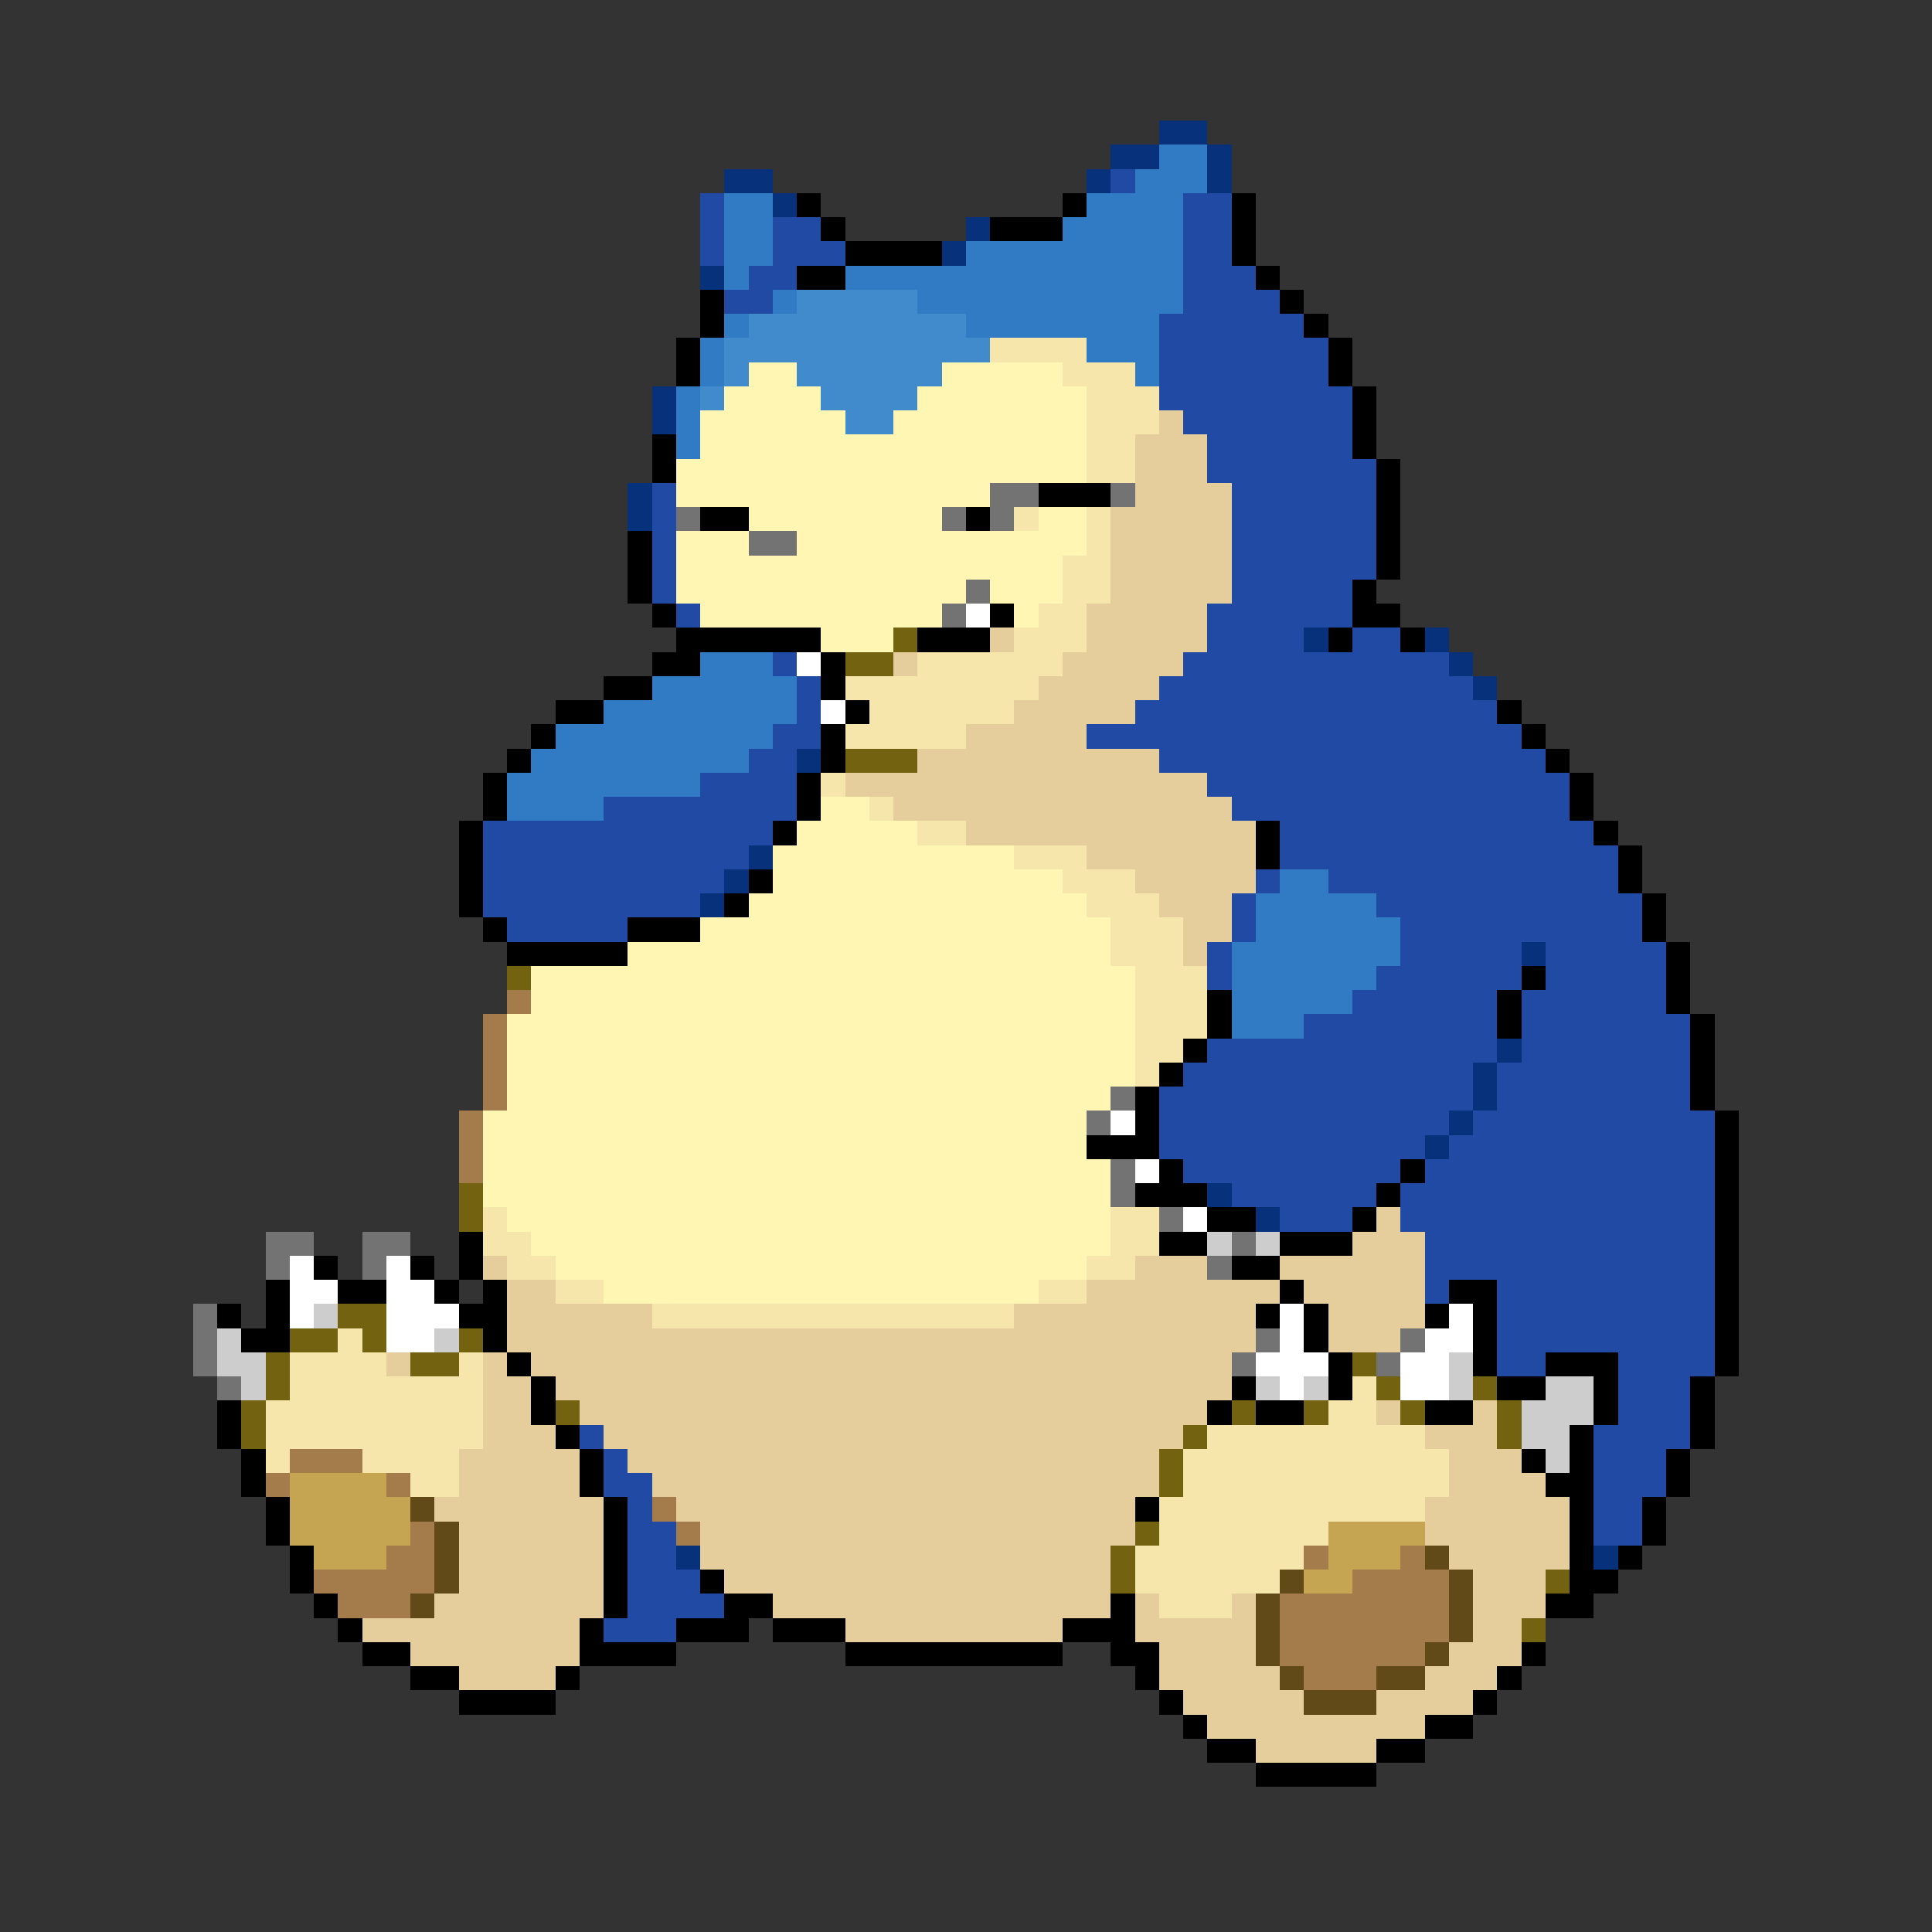 <svg xmlns="http://www.w3.org/2000/svg" viewBox="0 -0.5 80 80" shape-rendering="crispEdges">
<rect x="0" y="-0.5" width="80" height="80" fill="#333333" stroke="none"/>
<path stroke="#08317b" d="M48 5h2M46 6h2M50 6h1M30 7h2M45 7h1M50 7h1M32 8h1M40 9h1M39 10h1M29 11h1M27 16h1M27 17h1M26 20h1M26 21h1M54 26h1M59 26h1M60 27h1M61 28h1M33 31h1M31 35h1M30 36h1M29 37h1M63 39h1M62 43h1M61 44h1M61 45h1M60 46h1M59 47h1M50 49h1M52 50h1M28 64h1M66 64h1" />
<path stroke="#317bc5" d="M48 6h2M47 7h3M30 8h2M45 8h4M30 9h2M44 9h5M30 10h2M40 10h9M30 11h1M35 11h14M32 12h1M38 12h11M30 13h1M40 13h8M29 14h1M45 14h3M29 15h1M47 15h1M28 16h1M28 17h1M28 18h1M29 27h3M27 28h6M25 29h8M23 30h9M22 31h9M21 32h8M21 33h4M53 36h2M52 37h5M52 38h6M51 39h7M51 40h6M51 41h5M51 42h3" />
<path stroke="#204aa4" d="M46 7h1M29 8h1M49 8h2M29 9h1M32 9h2M49 9h2M29 10h1M32 10h3M49 10h2M31 11h2M49 11h3M30 12h2M49 12h4M48 13h6M48 14h7M48 15h7M48 16h8M49 17h7M50 18h6M50 19h7M27 20h1M51 20h6M27 21h1M51 21h6M27 22h1M51 22h6M27 23h1M51 23h6M27 24h1M51 24h5M28 25h1M50 25h6M50 26h4M56 26h2M32 27h1M49 27h11M33 28h1M48 28h13M33 29h1M47 29h15M32 30h2M45 30h18M31 31h2M48 31h16M29 32h4M50 32h15M25 33h8M51 33h14M20 34h12M53 34h13M20 35h11M53 35h14M20 36h10M52 36h1M55 36h12M20 37h9M51 37h1M57 37h11M21 38h5M51 38h1M58 38h10M50 39h1M58 39h5M64 39h5M50 40h1M57 40h6M64 40h5M56 41h6M63 41h6M54 42h8M63 42h7M50 43h12M63 43h7M49 44h12M62 44h8M48 45h13M62 45h8M48 46h12M61 46h10M48 47h11M60 47h11M49 48h9M59 48h12M51 49h6M58 49h13M53 50h3M58 50h13M59 51h12M59 52h12M59 53h1M62 53h9M62 54h9M62 55h9M62 56h2M67 56h4M67 57h3M67 58h3M24 59h1M66 59h4M25 60h1M66 60h3M25 61h2M66 61h3M26 62h1M66 62h2M26 63h2M66 63h2M26 64h2M26 65h3M26 66h4M25 67h3" />
<path stroke="#000000" d="M33 8h1M44 8h1M51 8h1M34 9h1M41 9h3M51 9h1M35 10h4M51 10h1M33 11h2M52 11h1M29 12h1M53 12h1M29 13h1M54 13h1M28 14h1M55 14h1M28 15h1M55 15h1M56 16h1M56 17h1M27 18h1M56 18h1M27 19h1M57 19h1M43 20h3M57 20h1M29 21h2M40 21h1M57 21h1M26 22h1M57 22h1M26 23h1M57 23h1M26 24h1M56 24h1M27 25h1M41 25h1M56 25h2M28 26h6M38 26h3M55 26h1M58 26h1M27 27h2M34 27h1M25 28h2M34 28h1M23 29h2M35 29h1M62 29h1M22 30h1M34 30h1M63 30h1M21 31h1M34 31h1M64 31h1M20 32h1M33 32h1M65 32h1M20 33h1M33 33h1M65 33h1M19 34h1M32 34h1M52 34h1M66 34h1M19 35h1M52 35h1M67 35h1M19 36h1M31 36h1M67 36h1M19 37h1M30 37h1M68 37h1M20 38h1M26 38h3M68 38h1M21 39h5M69 39h1M63 40h1M69 40h1M50 41h1M62 41h1M69 41h1M50 42h1M62 42h1M70 42h1M49 43h1M70 43h1M48 44h1M70 44h1M47 45h1M70 45h1M47 46h1M71 46h1M45 47h3M71 47h1M48 48h1M58 48h1M71 48h1M47 49h3M57 49h1M71 49h1M50 50h2M56 50h1M71 50h1M19 51h1M48 51h2M53 51h3M71 51h1M13 52h1M17 52h1M19 52h1M51 52h2M71 52h1M11 53h1M14 53h2M18 53h1M20 53h1M53 53h1M60 53h2M71 53h1M9 54h1M11 54h1M19 54h2M52 54h1M54 54h1M59 54h1M61 54h1M71 54h1M10 55h2M20 55h1M54 55h1M61 55h1M71 55h1M21 56h1M55 56h1M61 56h1M64 56h3M71 56h1M22 57h1M51 57h1M55 57h1M62 57h2M66 57h1M70 57h1M9 58h1M22 58h1M50 58h1M52 58h2M59 58h2M66 58h1M70 58h1M9 59h1M23 59h1M65 59h1M70 59h1M10 60h1M24 60h1M63 60h1M65 60h1M69 60h1M10 61h1M24 61h1M64 61h2M69 61h1M11 62h1M25 62h1M47 62h1M65 62h1M68 62h1M11 63h1M25 63h1M65 63h1M68 63h1M12 64h1M25 64h1M65 64h1M67 64h1M12 65h1M25 65h1M29 65h1M65 65h2M13 66h1M25 66h1M30 66h2M46 66h1M64 66h2M14 67h1M24 67h1M28 67h3M32 67h3M44 67h3M15 68h2M24 68h4M35 68h9M46 68h2M63 68h1M17 69h2M23 69h1M47 69h1M62 69h1M19 70h4M48 70h1M61 70h1M49 71h1M59 71h2M50 72h2M57 72h2M52 73h5" />
<path stroke="#418bcd" d="M33 12h5M31 13h9M30 14h11M30 15h1M33 15h6M29 16h1M34 16h4M35 17h2" />
<path stroke="#f6e6ac" d="M41 14h4M44 15h3M45 16h3M45 17h3M45 18h2M45 19h2M42 21h1M45 21h1M45 22h1M44 23h2M44 24h2M43 25h2M42 26h3M38 27h6M35 28h8M36 29h6M35 30h5M34 32h1M36 33h1M38 34h2M42 35h3M44 36h3M45 37h3M46 38h3M46 39h3M47 40h3M47 41h3M47 42h3M47 43h2M47 44h1M20 50h1M46 50h2M20 51h2M46 51h2M21 52h2M45 52h2M23 53h2M43 53h2M27 54h15M14 55h1M12 56h4M19 56h1M12 57h8M56 57h1M11 58h9M55 58h2M11 59h9M50 59h9M11 60h1M15 60h4M49 60h11M17 61h2M49 61h11M48 62h11M48 63h7M47 64h7M47 65h6M48 66h3" />
<path stroke="#fff6b4" d="M31 15h2M39 15h5M30 16h4M38 16h7M29 17h6M37 17h8M29 18h16M28 19h17M28 20h13M31 21h8M43 21h2M28 22h3M33 22h12M28 23h16M28 24h12M41 24h3M29 25h10M42 25h1M34 26h3M34 33h2M33 34h5M32 35h10M32 36h12M31 37h14M29 38h17M26 39h20M22 40h25M22 41h25M21 42h26M21 43h26M21 44h26M21 45h25M20 46h25M20 47h25M20 48h26M20 49h26M21 50h25M22 51h24M23 52h22M25 53h18" />
<path stroke="#e6cd9c" d="M48 17h1M47 18h3M47 19h3M47 20h4M46 21h5M46 22h5M46 23h5M46 24h5M45 25h5M41 26h1M45 26h5M37 27h1M44 27h5M43 28h5M42 29h5M40 30h5M38 31h10M35 32h15M37 33h14M40 34h12M45 35h7M47 36h5M48 37h3M49 38h2M49 39h1M57 50h1M56 51h3M20 52h1M47 52h3M53 52h6M21 53h2M45 53h8M54 53h5M21 54h6M42 54h10M55 54h4M21 55h31M55 55h3M16 56h1M20 56h1M22 56h29M20 57h2M23 57h28M20 58h2M24 58h26M57 58h1M61 58h1M20 59h3M25 59h24M59 59h3M19 60h5M26 60h22M60 60h3M19 61h5M27 61h21M60 61h4M18 62h7M28 62h19M59 62h6M19 63h6M29 63h18M59 63h6M19 64h6M29 64h17M60 64h5M19 65h6M30 65h16M61 65h3M18 66h7M32 66h14M47 66h1M51 66h1M61 66h3M15 67h9M35 67h9M47 67h5M61 67h2M17 68h7M48 68h4M60 68h3M19 69h4M48 69h5M59 69h3M49 70h5M57 70h4M50 71h9M52 72h5" />
<path stroke="#737373" d="M41 20h2M46 20h1M28 21h1M39 21h1M41 21h1M31 22h2M40 24h1M39 25h1M46 45h1M45 46h1M46 48h1M46 49h1M48 50h1M11 51h2M15 51h2M51 51h1M11 52h1M15 52h1M50 52h1M8 54h1M8 55h1M52 55h1M58 55h1M8 56h1M51 56h1M57 56h1M9 57h1" />
<path stroke="#ffffff" d="M40 25h1M33 27h1M34 29h1M46 46h1M47 48h1M49 50h1M12 52h1M16 52h1M12 53h2M16 53h2M12 54h1M16 54h3M53 54h1M60 54h1M16 55h2M53 55h1M59 55h2M52 56h3M58 56h2M53 57h1M58 57h2" />
<path stroke="#736210" d="M37 26h1M35 27h2M35 31h3M21 40h1M19 49h1M19 50h1M14 54h2M12 55h2M15 55h1M19 55h1M11 56h1M17 56h2M56 56h1M11 57h1M57 57h1M61 57h1M10 58h1M23 58h1M51 58h1M54 58h1M58 58h1M62 58h1M10 59h1M49 59h1M62 59h1M48 60h1M48 61h1M47 63h1M46 64h1M46 65h1M64 65h1M63 67h1" />
<path stroke="#a47b4a" d="M21 41h1M20 42h1M20 43h1M20 44h1M20 45h1M19 46h1M19 47h1M19 48h1M12 60h3M11 61h1M16 61h1M27 62h1M17 63h1M28 63h1M16 64h2M54 64h1M58 64h1M13 65h5M56 65h4M14 66h3M53 66h7M53 67h7M53 68h6M54 69h3" />
<path stroke="#cdcdcd" d="M50 51h1M52 51h1M13 54h1M9 55h1M18 55h1M9 56h2M60 56h1M10 57h1M52 57h1M54 57h1M60 57h1M64 57h2M63 58h3M63 59h2M64 60h1" />
<path stroke="#c5a452" d="M12 61h4M12 62h5M12 63h5M55 63h4M13 64h3M55 64h3M54 65h2" />
<path stroke="#624a18" d="M17 62h1M18 63h1M18 64h1M59 64h1M18 65h1M53 65h1M60 65h1M17 66h1M52 66h1M60 66h1M52 67h1M60 67h1M52 68h1M59 68h1M53 69h1M57 69h2M54 70h3" />
</svg>
